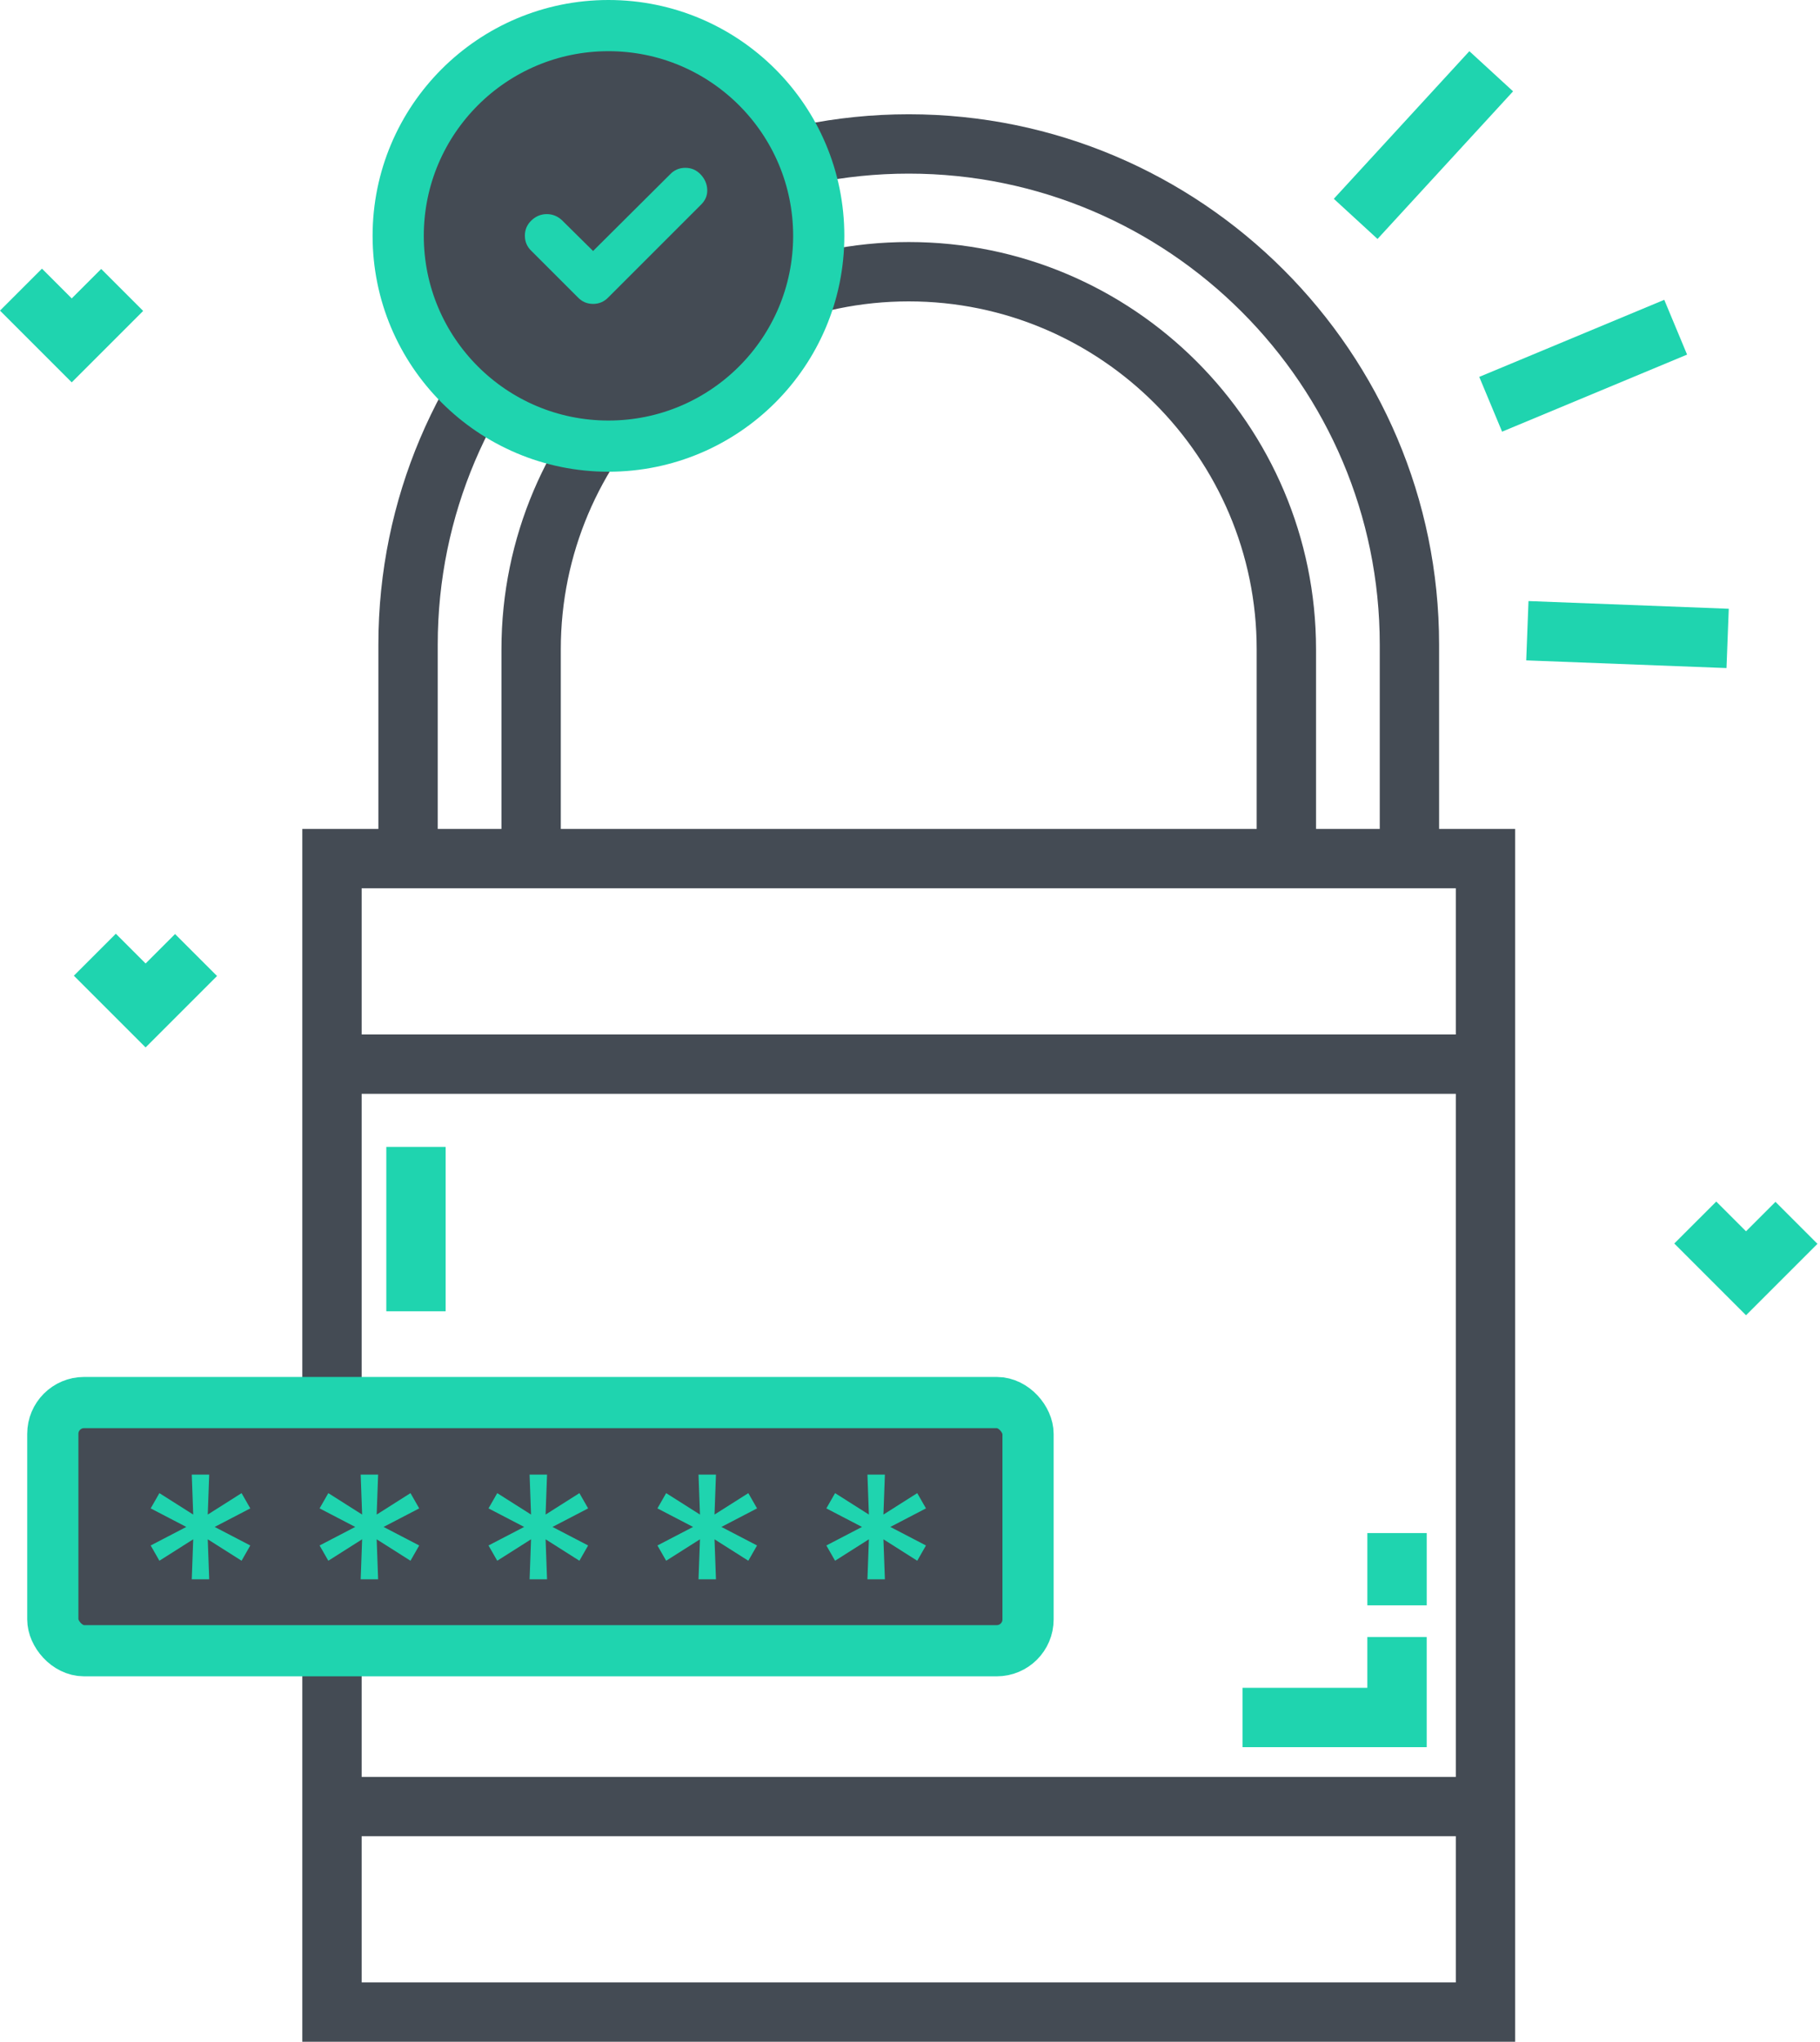 <svg width="320" height="359" viewBox="0 0 320 359" fill="none" xmlns="http://www.w3.org/2000/svg">
<path d="M17.792 47.289L12.612 52.469L7.378 47.236L0 54.614L12.612 67.227L25.172 54.669L17.792 47.289Z" fill="#1FD4AF"/>
<path d="M30.78 164.231L25.601 169.41L20.366 164.177L12.988 171.555L25.601 184.168L38.159 171.609L30.78 164.231Z" fill="#1FD4AF"/>
<path d="M312.174 211.319L306.993 216.498L301.76 211.265L294.38 218.643L306.993 231.256L319.552 218.697L312.174 211.319Z" fill="#1FD4AF"/>
<path d="M253.028 145.75V113.343C253.028 61.925 211.197 20.093 159.778 20.093C108.36 20.093 66.528 61.925 66.528 113.343V145.75H53.153V359H266.403V145.75H253.028ZM76.964 113.343C76.964 67.679 114.114 30.528 159.779 30.528C205.443 30.528 242.594 67.679 242.594 113.343V145.75H231.391V114.167C231.391 74.681 199.266 42.556 159.78 42.556C120.294 42.556 88.167 74.681 88.167 114.167V145.75H76.964V113.343ZM220.955 114.167V145.75H98.602V114.167C98.602 80.434 126.046 52.992 159.778 52.992C193.511 52.992 220.955 80.435 220.955 114.167ZM255.968 348.565H63.588V322.862H255.968V348.565ZM255.968 312.427H63.588V192.323H255.968V312.427ZM255.968 181.887H63.588V156.185H66.528H88.167H231.39H253.028H255.968V181.887Z" fill="#444B54"/>
<path d="M292.617 52.716L260.09 66.268L264.104 75.9L296.63 62.349L292.617 52.716Z" fill="#1FD4AF"/>
<path d="M268.747 105.684L268.346 116.112L303.559 117.465L303.959 107.037L268.747 105.684Z" fill="#1FD4AF"/>
<path d="M258.35 9L234.515 34.956L242.202 42.015L266.037 16.059L258.35 9Z" fill="#1FD4AF"/>
<path d="M240.412 287.83V296.765H218.463V307.2H250.847V287.83H240.412Z" fill="#1FD4AF"/>
<path d="M250.849 269.555H240.414V282.264H250.849V269.555Z" fill="#1FD4AF"/>
<path d="M78.357 201.657H67.922V230.562H78.357V201.657Z" fill="#1FD4AF"/>
<path d="M106.983 78.442C127.402 78.442 143.954 61.889 143.954 41.471C143.954 21.052 127.402 4.5 106.983 4.5C86.565 4.5 70.012 21.052 70.012 41.471C70.012 61.889 86.565 78.442 106.983 78.442Z" fill="#444B54" stroke="#1FD4AF" stroke-width="9"/>
<rect x="9.285" y="246.607" width="171.47" height="43.637" rx="5.5" fill="#444B54" stroke="#1FD4AF" stroke-width="9"/>
<path d="M33.716 277.682L33.972 270.651L28.027 274.422L26.493 271.737L32.757 268.477L26.493 265.217L28.027 262.533L33.972 266.304L33.716 259.273H36.784L36.528 266.304L42.473 262.533L44.007 265.217L37.743 268.477L44.007 271.737L42.473 274.422L36.528 270.651L36.784 277.682H33.716ZM63.416 277.682L63.672 270.651L57.727 274.422L56.193 271.737L62.457 268.477L56.193 265.217L57.727 262.533L63.672 266.304L63.416 259.273H66.484L66.228 266.304L72.173 262.533L73.707 265.217L67.443 268.477L73.707 271.737L72.173 274.422L66.228 270.651L66.484 277.682H63.416ZM93.116 277.682L93.372 270.651L87.427 274.422L85.893 271.737L92.157 268.477L85.893 265.217L87.427 262.533L93.372 266.304L93.116 259.273H96.184L95.928 266.304L101.873 262.533L103.407 265.217L97.143 268.477L103.407 271.737L101.873 274.422L95.928 270.651L96.184 277.682H93.116ZM122.816 277.682L123.072 270.651L117.127 274.422L115.593 271.737L121.857 268.477L115.593 265.217L117.127 262.533L123.072 266.304L122.816 259.273H125.884L125.628 266.304L131.573 262.533L133.107 265.217L126.843 268.477L133.107 271.737L131.573 274.422L125.628 270.651L125.884 277.682H122.816ZM152.516 277.682L152.772 270.651L146.827 274.422L145.293 271.737L151.557 268.477L145.293 265.217L146.827 262.533L152.772 266.304L152.516 259.273H155.584L155.328 266.304L161.273 262.533L162.807 265.217L156.543 268.477L162.807 271.737L161.273 274.422L155.328 270.651L155.584 277.682H152.516Z" fill="#1FD4AF"/>
<path d="M92.286 41.44C92.286 40.38 92.673 39.482 93.448 38.748C94.224 38.014 95.121 37.646 96.141 37.646C97.161 37.646 98.058 38.014 98.833 38.748L104.279 44.133L117.803 30.671C118.537 29.895 119.435 29.508 120.495 29.508C121.556 29.508 122.453 29.895 123.188 30.671C123.922 31.446 124.31 32.343 124.35 33.363C124.391 34.383 124.004 35.28 123.188 36.055L106.972 52.271C106.238 53.046 105.34 53.434 104.279 53.434C103.219 53.434 102.321 53.046 101.587 52.271L93.448 44.133C92.673 43.398 92.286 42.501 92.286 41.44Z" fill="#1FD4AF"/>
</svg>
